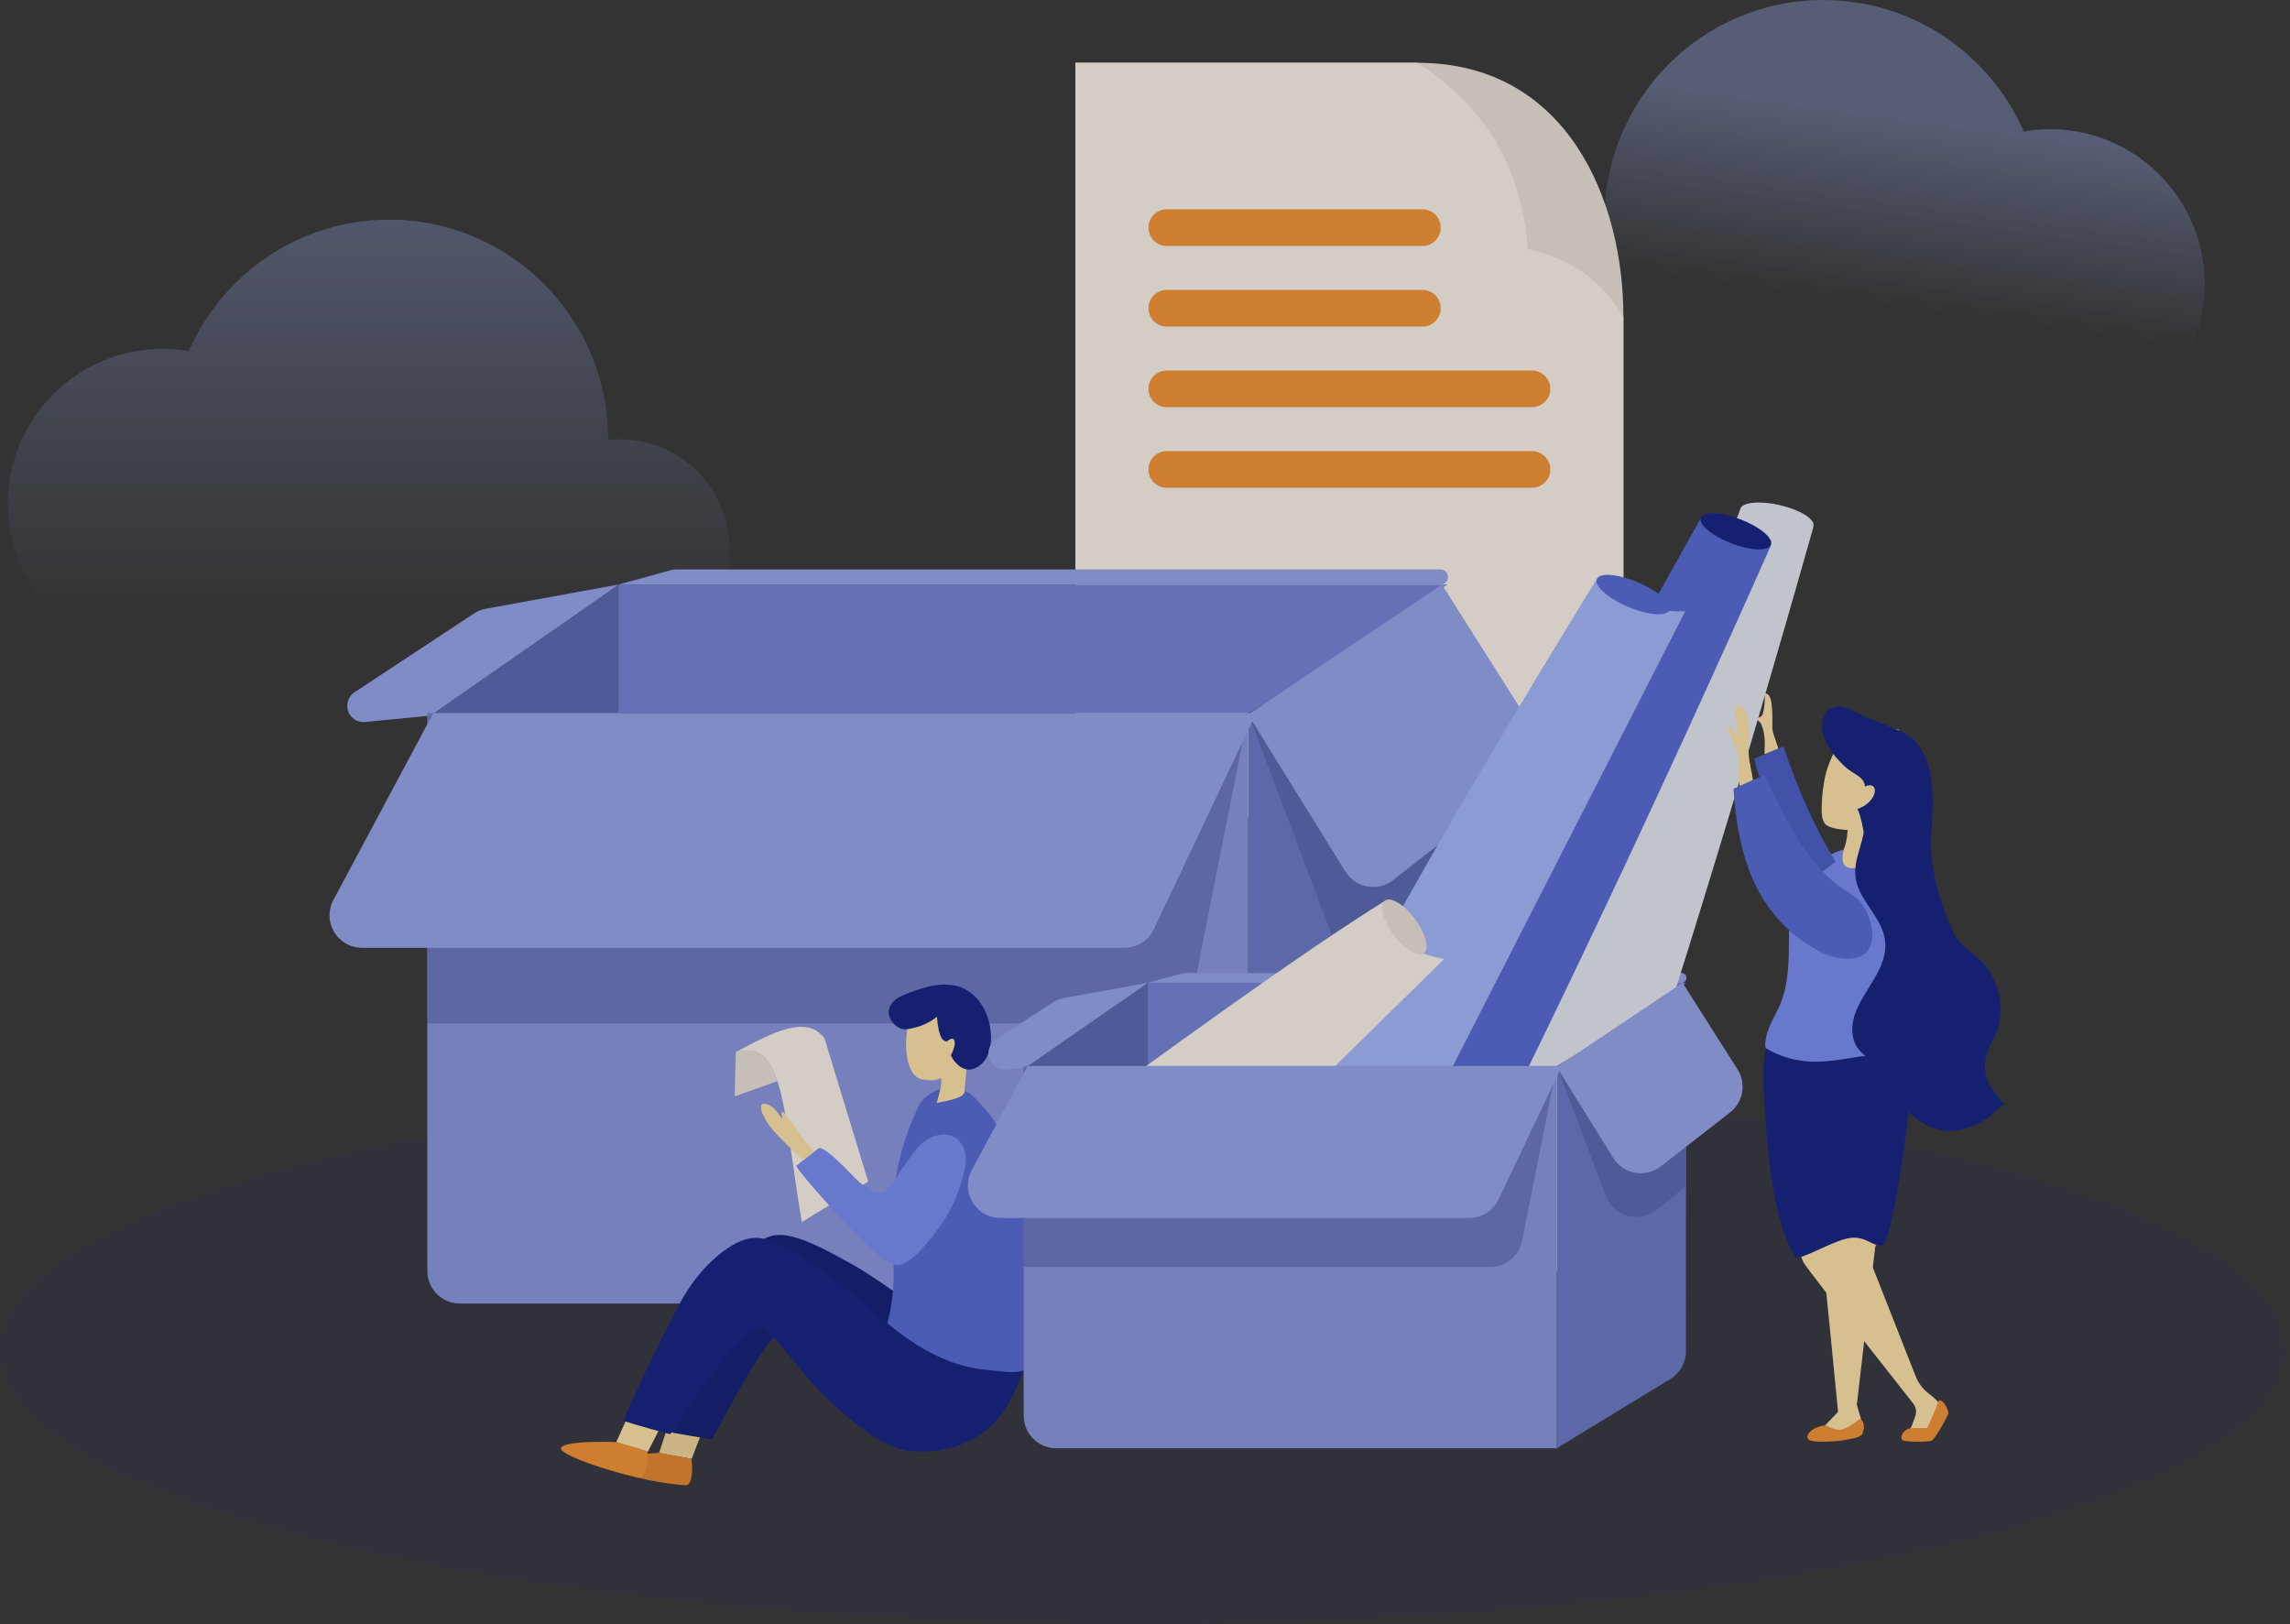 <?xml version="1.0" encoding="UTF-8"?>
<svg width="282px" height="200px" viewBox="0 0 282 200" version="1.1" xmlns="http://www.w3.org/2000/svg" xmlns:xlink="http://www.w3.org/1999/xlink">
    <rect x="0" y="0" width="282" height="200" fill="#333333" stroke="none"/>
    <title>文档</title>
    <defs>
        <linearGradient x1="50%" y1="68.526%" x2="40.594%" y2="26.961%" id="linearGradient-1">
            <stop stop-color="#A1B7FE" stop-opacity="0" offset="0%"></stop>
            <stop stop-color="#A1B7FE" stop-opacity="0.4" offset="100%"></stop>
        </linearGradient>
        <linearGradient x1="44.939%" y1="89.795%" x2="44.939%" y2="-14.809%" id="linearGradient-2">
            <stop stop-color="#A1B7FE" stop-opacity="0" offset="0%"></stop>
            <stop stop-color="#A1B7FE" stop-opacity="0.4" offset="100%"></stop>
        </linearGradient>
    </defs>
    <g id="打开项目" stroke="none" stroke-width="1" fill="none" fill-rule="evenodd" opacity="0.8">
        <g id="个人工作台-空" transform="translate(-655, -977)">
            <g id="编组-4" transform="translate(482, 787)">
                <g id="编组-2" transform="translate(173, 61)">
                    <g id="文档" transform="translate(0, 129)">
                        <ellipse id="阴影" fill-opacity="0.1" fill="#0E1D80" cx="140.701" cy="166.257" rx="140.701" ry="33.743"></ellipse>
                        <g id="云" transform="translate(136.232, 40.58) scale(-1, 1) translate(-136.232, -40.58) translate(0.966, 0)">
                            <path d="M73.924,27.135 C73.924,27.108 73.925,27.081 73.925,27.053 C73.925,12.112 61.858,0 46.971,0 C35.934,0 26.448,6.66 22.279,16.193 C21.222,16.01 20.136,15.914 19.026,15.914 C8.518,15.914 0,24.463 0,35.01 C0,45.557 8.518,54.106 19.026,54.106 L75.412,54.106 C82.855,54.106 88.889,48.05 88.889,40.58 C88.889,33.109 82.855,27.053 75.412,27.053 C74.909,27.053 74.413,27.082 73.924,27.135 Z" id="Fill-5" fill="url(#linearGradient-1)"></path>
                            <path d="M255.567,54.189 C255.567,54.161 255.568,54.134 255.568,54.106 C255.568,39.165 243.5,27.053 228.614,27.053 C217.576,27.053 208.09,33.713 203.922,43.246 C202.865,43.063 201.778,42.967 200.669,42.967 C190.161,42.967 181.643,51.517 181.643,62.063 C181.643,72.61 190.161,81.159 200.669,81.159 L257.054,81.159 C264.498,81.159 270.531,75.103 270.531,67.633 C270.531,60.162 264.498,54.106 257.054,54.106 C256.552,54.106 256.055,54.135 255.567,54.189 Z" id="Fill-5备份" fill="url(#linearGradient-2)" transform="translate(226.087, 54.106) scale(-1, 1) translate(-226.087, -54.106) "></path>
                        </g>
                        <g id="文稿-贴" transform="translate(132.425, 7.729)">
                            <path d="M1.33025181e-13,0 L1.33025181e-13,92.952 L67.486,92.952 L67.486,31.261 C67.5,17.215 60.746,0 42.099,0 L1.33025181e-13,0 Z" id="Stroke-1" fill="#EAE2DA"></path>
                            <path d="M1.33025181e-13,0 L1.33025181e-13,92.952 L67.486,92.952 L67.486,31.261 C64.825,26.875 60.967,24.033 55.734,22.963 C55.018,13.907 51.349,5.932 42.099,0 L1.33025181e-13,0 Z" id="Stroke-3" fill="#FDF4EA"></path>
                            <path d="M56.231,47.83 C57.477,47.83 58.488,48.84 58.488,50.086 C58.488,51.332 57.477,52.342 56.231,52.342 L11.254,52.342 C10.008,52.342 8.998,51.332 8.998,50.086 C8.998,48.84 10.008,47.83 11.254,47.83 L56.231,47.83 Z M56.231,37.903 C57.477,37.903 58.488,38.913 58.488,40.159 C58.488,41.405 57.477,42.415 56.231,42.415 L11.254,42.415 C10.008,42.415 8.998,41.405 8.998,40.159 C8.998,38.913 10.008,37.903 11.254,37.903 L56.231,37.903 Z M42.734,27.976 C43.98,27.976 44.99,28.986 44.99,30.232 C44.99,31.478 43.98,32.488 42.734,32.488 L11.254,32.488 C10.008,32.488 8.998,31.478 8.998,30.232 C8.998,28.986 10.008,27.976 11.254,27.976 L42.734,27.976 Z M42.734,18.049 C43.98,18.049 44.99,19.059 44.99,20.305 C44.99,21.551 43.98,22.561 42.734,22.561 L11.254,22.561 C10.008,22.561 8.998,21.551 8.998,20.305 C8.998,19.059 10.008,18.049 11.254,18.049 L42.734,18.049 Z" id="形状结合" fill="#F49130"></path>
                        </g>
                        <g id="箱子-空" transform="translate(36.926, 70.122)">
                            <polygon id="路径-9" fill="#7181D7" points="39.372 1.864 141.314 1.864 117.116 17.708 15.702 17.708"></polygon>
                            <path d="M116.78,90.405 L139.372,76.593 C140.56,75.866 141.285,74.574 141.286,73.182 L141.314,2.796 L141.314,2.796 L116.78,17.9 L116.78,90.405 Z" id="路径-7" fill="#6776C4"></path>
                            <path d="M15.702,17.904 L39.254,1.864 L39.254,77.102 L21.669,87.035 C19.745,88.121 17.305,87.443 16.219,85.519 C15.88,84.919 15.702,84.241 15.702,83.552 L15.702,17.904 L15.702,17.904 Z" id="路径-8" fill="#5665B2"></path>
                            <path d="M19.702,90.405 L116.78,90.405 L116.78,90.405 L116.78,17.708 L15.702,17.708 L15.702,86.405 C15.702,88.614 17.492,90.405 19.702,90.405 Z" id="路径-3" fill="#8694DF"></path>
                            <path d="M39.254,1.864 L45.498,0.144 C45.844,0.048 46.201,8.05955542e-15 46.56,0 L140.437,0 C140.957,-2.69630564e-14 141.379,0.422 141.379,0.943 C141.379,1.386 141.071,1.769 140.638,1.864 L140.638,1.864 L140.638,1.864 L39.254,1.864 Z" id="路径-10" fill="#94A2EB"></path>
                            <path d="M116.78,17.724 L127.137,45.189 C127.917,47.256 130.225,48.3 132.292,47.52 C132.682,47.373 133.046,47.166 133.372,46.906 L141.314,40.581 L141.314,40.581 L141.314,2.796 L116.78,17.724 Z" id="路径-13" fill="#5665B2"></path>
                            <path d="M116.78,17.89 L128.757,37.219 C129.921,39.097 132.386,39.676 134.264,38.513 C134.387,38.437 134.505,38.354 134.619,38.265 L151.214,25.31 C152.835,24.044 153.232,21.755 152.132,20.017 L140.638,1.864 L140.638,1.864 L116.78,17.89 Z" id="路径-11" fill="#94A2EB"></path>
                            <path d="M0,19.572 L16.341,16.594 C16.871,16.498 17.377,16.295 17.827,15.998 L32.519,6.306 C33.441,5.698 33.696,4.458 33.088,3.535 C32.679,2.917 31.962,2.574 31.224,2.646 L23.212,3.427 L23.212,3.427 L0,19.572 Z" id="路径-11" fill="#94A2EB" transform="translate(19.627, 10.718) scale(-1, -1) translate(-19.627, -10.718) "></path>
                            <path d="M116.78,17.708 L109.862,52.697 C109.492,54.57 107.848,55.921 105.938,55.921 L15.702,55.921 L15.702,55.921 L15.702,17.708 L116.78,17.708 Z" id="路径-12" fill-opacity="0.246" fill="#05135C"></path>
                            <path d="M16.421,17.708 L4.126,40.715 C3.085,42.664 3.821,45.087 5.769,46.129 C6.349,46.439 6.997,46.601 7.654,46.601 L101.55,46.601 C103.096,46.601 104.504,45.71 105.165,44.312 L117.761,17.708 L117.761,17.708 L16.421,17.708 Z" id="路径-10" fill="#94A2EB"></path>
                        </g>
                        <g id="人-坐" transform="translate(68.759, 121.054)">
                            <g id="右脚" transform="translate(26.764, 46.282) rotate(-6) translate(-26.764, -46.282) translate(4.481, 31.002)">
                                <g id="左脚" transform="translate(0, 22.652)">
                                    <polygon id="Stroke-25" fill="#F1D698" points="7.988 0 6.784 2.661 10.706 3.808 12.008 1.232"></polygon>
                                    <path d="M0.026,3.542 C0.372,4.335 6.019,6.374 9.758,6.978 L9.758,6.978 C10.514,6.826 10.756,4.794 10.654,3.773 L10.654,3.773 L6.835,2.638 C6.331,2.617 5.703,2.603 5.033,2.603 L5.033,2.603 C2.633,2.603 -0.305,2.787 0.026,3.542 L0.026,3.542 Z" id="Clip-32" fill="#E58628"></path>
                                </g>
                                <path d="M42.965,26.381 C39.412,26.054 35.092,22.195 32.177,19.367 C29.392,16.664 26.315,11.885 24.78,11.275 C22.595,10.406 15.465,21.446 13.444,24.324 C13.444,24.324 8.772,23.088 7.67,22.652 C9.856,17.585 12.061,13.055 14.643,8.177 C17.119,3.5 21.149,0.274 23.731,0.137 C26.313,2.14828155e-14 30.087,2.752 33.198,4.931 C35.287,6.395 39.717,10.443 40.194,10.679 C41.697,11.418 46.056,26.666 42.965,26.381 Z" id="Stroke-1" fill="#0C1973"></path>
                            </g>
                            <g id="左脚" transform="translate(0.333, 31.248)">
                                <g transform="translate(0, 22.652)">
                                    <polygon id="Stroke-25" fill="#FFE4A8" points="7.988 0 6.784 2.661 10.706 3.808 12.008 1.232"></polygon>
                                    <path d="M0.026,3.542 C0.372,4.335 6.019,6.374 9.758,6.978 L9.758,6.978 C10.514,6.826 10.756,4.794 10.654,3.773 L10.654,3.773 L6.835,2.638 C6.331,2.617 5.703,2.603 5.033,2.603 L5.033,2.603 C2.633,2.603 -0.305,2.787 0.026,3.542 L0.026,3.542 Z" id="Clip-32" fill="#F49130"></path>
                                </g>
                                <path d="M56.719,16.363 C57.18,16.593 55.154,20.549 54.897,20.954 C54.081,22.243 53.021,23.377 51.768,24.26 C49.226,26.054 46.056,26.666 42.965,26.381 C39.412,26.054 35.092,22.195 32.177,19.367 C29.392,16.664 26.315,11.885 24.78,11.275 C22.595,10.406 15.465,21.446 13.444,24.324 C13.444,24.324 8.772,23.088 7.67,22.652 C9.856,17.585 12.061,13.055 14.643,8.177 C17.119,3.5 21.149,0.274 23.731,0.137 C26.313,2.14828155e-14 30.087,2.752 33.198,4.931 C35.287,6.395 39.717,10.443 40.194,10.679 C41.697,11.418 56.712,16.36 56.719,16.363 Z" id="Stroke-1" fill="#0E1D80"></path>
                            </g>
                            <path d="M50.005,13.375 C50.553,13.016 53.026,16.063 53.304,16.45 C54.351,17.911 55.103,19.564 55.691,21.25 C57.672,26.933 58.118,33.001 58.199,38.969 C58.22,40.466 58.216,41.962 58.206,43.458 C58.199,44.428 58.518,45.955 58.185,46.869 C57.686,48.243 55.257,47.901 54.144,47.797 C53.679,47.753 53.216,47.682 52.75,47.643 C50.718,47.473 48.742,46.894 46.895,46.049 C44.571,44.985 42.456,43.524 40.505,41.896 C42.814,33.587 38.696,26.702 44.523,14.841 C45.326,13.651 46.967,13.035 46.978,13.066 C47.478,14.463 48.5,14.359 50.005,13.375 Z" id="身体" fill="#5266D4"></path>
                            <g id="头" transform="translate(40.681, 0.196)">
                                <path d="M6.362,2.008 C7.917,2.154 11.509,8.138 9.664,9.503 L9.664,9.503 C9.505,11.066 9.324,13.179 9.324,13.179 C9.312,13.945 7.529,14.242 5.909,14.582 C6.234,13.357 6.667,12.001 6.401,11.497 C6.345,11.527 6.316,11.541 6.316,11.541 C5.754,11.892 4.92,11.831 4.004,11.648 C1.587,10.988 1.731,5 3.191,3.003 L3.191,3.003 Z" fill="#FFE4A8"></path>
                                <path d="M2.288,5.494 C1,5.693 -0.258,4.207 0.046,3.022 C0.25,2.224 0.954,1.665 1.684,1.359 C2.711,0.929 3.752,0.517 4.839,0.26 C6.48,-0.129 8.3,-0.173 9.753,0.778 C11.304,1.794 12.172,3.43 12.481,5.209 C12.81,7.096 12.513,9.699 10.362,10.394 C9.218,10.764 8.077,9.697 7.657,8.719 C8.425,7.258 8.268,6.063 7.18,6.999 C6.639,7.014 6.152,6.508 5.931,3.959 C4.945,4.784 3.715,5.273 2.288,5.494 Z" id="头发" fill="#0E1D80"></path>
                            </g>
                            <g id="编组-12" transform="translate(21.715, 5.402)">
                                <path d="M0.132,3.109 C6.2,1.409 5.939,10.492 8.272,24.035 L16.438,19.054 L11.074,1.457 C8.914,-1.616 4.512,0.774 0.132,3.109 Z" id="Stroke-21" fill="#FDF4EA"></path>
                                <path d="M5.257,6.684 L-1.50503206e-13,8.564 L0.132,3.109 C2.625,2.349 4.307,3.607 5.257,6.684 Z" id="Stroke-23" fill="#EAE2DA"></path>
                            </g>
                            <g id="手" transform="translate(24.944, 14.873)">
                                <path d="M7.066,5.514 C7.064,5.516 4.369,7.619 4.369,7.619 C4.126,7.82 9.332,13.584 9.833,14.099 C11.668,15.988 13.784,18.411 16.115,19.708 C17.838,20.667 20.393,17.22 21.302,16.094 C23.405,13.492 24.777,10.408 25.242,7.111 C25.242,3.677 22.375,2.977 20.097,4.66 C19.111,5.389 18.189,6.947 17.412,7.947 C16.949,8.54 15.706,10.938 14.815,10.929 C13.133,10.91 11.781,9.333 10.705,8.245 C10.269,7.804 7.641,5.066 7.066,5.514 Z" id="胳膊" fill="#7589F2"></path>
                                <path d="M5.226,6.949 C4.082,5.861 2.892,4.809 1.832,3.638 C1.405,3.168 0.982,2.651 0.653,2.096 C0.383,1.639 -0.117,0.777 0.025,0.225 C0.148,-0.26 1.073,0.166 1.309,0.333 C1.83,0.702 2.203,1.273 2.547,1.796 C2.82,2.058 2.309,0.941 2.71,1.02 C2.995,1.077 4.853,3.841 5.171,4.264 C5.298,4.433 6.534,5.929 6.631,5.854 L5.226,6.949 Z" fill="#FFE4A8"></path>
                            </g>
                        </g>
                        <g id="箱子-文稿" transform="translate(115.872, 59.935)">
                            <polygon id="路径-9" fill="#7181D7" points="25.566 61.091 91.762 61.091 76.049 71.35 10.196 71.35"></polygon>
                            <path d="M25.489,61.091 L29.362,60.027 C29.708,59.933 30.064,59.885 30.422,59.885 L91.193,59.885 C91.53,59.885 91.804,60.158 91.804,60.495 C91.804,60.782 91.604,61.03 91.323,61.091 L91.323,61.091 L91.323,61.091 L25.489,61.091 Z" id="路径-10" fill="#94A2EB"></path>
                            <path d="M10.196,71.477 L25.489,61.091 L25.489,109.805 L16.159,115.06 C14.234,116.144 11.795,115.463 10.711,113.538 C10.373,112.938 10.196,112.262 10.196,111.575 L10.196,71.477 L10.196,71.477 Z" id="路径-8" fill="#5665B2"></path>
                            <g id="编组" transform="translate(10.914, 0)">
                                <g id="编组-9" transform="translate(51, 1.949)" fill="#E6E8F2">
                                    <path d="M45.522,3.023 C41.93,4.077 38.907,3.413 36.494,0.911 L-2.67976724e-13,95.646 L17.356,94.402 C27.381,64.611 36.734,34.127 45.522,3.023 Z" id="Stroke-13"></path>
                                    <path d="M45.533,2.895 C45.334,3.744 43.151,3.967 40.658,3.393 C38.165,2.819 36.306,1.666 36.505,0.817 C36.705,-0.032 38.887,-0.255 41.38,0.318 C43.873,0.892 45.732,2.045 45.533,2.895 Z" id="Stroke-15"></path>
                                </g>
                                <g id="编组-10" transform="translate(62.286, 48.327) rotate(4) translate(-62.286, -48.327) translate(36.183, 1.851)">
                                    <path d="M52.156,3.516 C48.496,4.31 45.529,3.432 43.305,0.764 L2.23313936e-13,92.643 L17.401,92.643 C29.572,63.646 41.123,33.91 52.156,3.516 Z" id="Stroke-9" fill="#5266D4"></path>
                                    <path d="M52.176,3.389 C51.916,4.221 49.722,4.288 47.278,3.538 C44.833,2.787 43.063,1.504 43.324,0.671 C43.584,-0.162 45.777,-0.228 48.222,0.522 C50.667,1.273 52.437,2.556 52.176,3.389 Z" id="Stroke-11" fill="#0E1D80"></path>
                                </g>
                                <g id="编组-8" transform="translate(52.715, 54.869) rotate(4) translate(-52.715, -54.869) translate(27.249, 9.666)">
                                    <path d="M50.659,3.83 C45.876,4.199 41.997,3.353 39.496,0.66 C22.053,34.12 6.724,65.459 3.30504626e-13,88.167 L14.275,89.306 L50.659,3.83 Z" id="Stroke-1" fill="#A1B7FE"></path>
                                    <path d="M48.711,3.818 C48.41,4.665 46.109,4.634 43.573,3.75 C41.036,2.865 39.223,1.462 39.524,0.616 C39.825,-0.231 42.126,-0.201 44.663,0.684 C47.2,1.569 49.013,2.972 48.711,3.818 Z" id="Stroke-3" fill="#5266D4"></path>
                                </g>
                                <g id="编组-7" transform="translate(0.089, 50.84)">
                                    <path d="M50.957,7.333 C46.645,6.59 44.052,4.34 43.62,0.199 C33.116,6.738 16.8,18.602 2.67976724e-14,30.909 L13.965,43.657 C27.123,30.737 39.621,18.464 50.957,7.333 Z" id="Stroke-5" fill="#FDF4EA"></path>
                                    <path d="M48.451,6.627 C47.719,7.156 46.055,6.132 44.736,4.341 C43.416,2.549 42.94,0.668 43.672,0.139 C44.404,-0.39 46.068,0.634 47.388,2.425 C48.707,4.217 49.184,6.098 48.451,6.627 Z" id="Stroke-7" fill="#EAE2DA"></path>
                                </g>
                            </g>
                            <path d="M75.831,118.418 L89.826,109.887 C91.017,109.161 91.744,107.867 91.744,106.473 L91.762,61.695 L91.762,61.695 L75.831,71.474 L75.831,118.418 Z" id="路径-7" fill="#6776C4"></path>
                            <path d="M14.196,118.418 L75.831,118.418 L75.831,118.418 L75.831,71.35 L10.196,71.35 L10.196,114.418 C10.196,116.627 11.987,118.418 14.196,118.418 Z" id="路径-3" fill="#8694DF"></path>
                            <path d="M75.831,71.36 L81.877,87.345 C82.659,89.411 84.967,90.453 87.033,89.672 C87.42,89.525 87.782,89.32 88.106,89.062 L91.762,86.159 L91.762,86.159 L91.762,61.695 L75.831,71.36 Z" id="路径-13" fill="#5665B2"></path>
                            <path d="M75.831,71.467 L82.787,82.66 C83.953,84.536 86.419,85.112 88.295,83.946 C88.415,83.872 88.53,83.792 88.641,83.705 L97.178,77.06 C98.805,75.794 99.203,73.499 98.098,71.759 L91.323,61.091 L91.323,61.091 L75.831,71.467 Z" id="路径-11" fill="#94A2EB"></path>
                            <path d="M0,72.557 L10.331,70.68 C10.86,70.583 11.365,70.382 11.814,70.086 L18.734,65.535 C19.657,64.928 19.913,63.688 19.306,62.765 C18.898,62.145 18.18,61.801 17.442,61.873 L15.073,62.103 L15.073,62.103 L0,72.557 Z" id="路径-11" fill="#94A2EB" transform="translate(12.745, 66.824) scale(-1, -1) translate(-12.745, -66.824) "></path>
                            <path d="M75.831,71.35 L71.564,92.869 C71.193,94.742 69.55,96.091 67.64,96.091 L10.196,96.091 L10.196,96.091 L10.196,71.35 L75.831,71.35 Z" id="路径-12" fill-opacity="0.246" fill="#05135C"></path>
                            <path d="M10.663,71.35 L3.794,84.167 C2.75,86.114 3.483,88.539 5.43,89.582 C6.011,89.894 6.66,90.057 7.319,90.057 L65.057,90.057 C66.601,90.057 68.008,89.167 68.67,87.772 L76.468,71.35 L76.468,71.35 L10.663,71.35 Z" id="路径-10" fill="#94A2EB"></path>
                        </g>
                        <g id="人-推" transform="translate(212.644, 85.402)">
                            <g id="右腿" transform="translate(9.931, 50.226)">
                                <path d="M6.083,1.171 C6.083,1.171 1.46,16.122 1.749,18.215 C2.038,20.308 3.772,38.248 3.772,38.248 L1.749,40.341 C2.809,41.062 4.797,40.787 6.95,40.341 L6.083,37.351 C6.083,37.351 8.684,14.925 8.395,17.616 C8.106,20.308 12.589,0 12.589,0 L6.083,1.171 Z" fill="#FFE4A8"></path>
                                <path d="M2.287,39.904 C0.679,40.032 -0.229,40.996 0.05,41.542 C0.33,42.088 2.723,41.905 3.964,41.815 C5.362,41.542 6.2,41.542 6.76,40.996 C7.039,40.176 7.039,39.434 6.48,39.084 C6.48,39.084 4.803,40.45 3.964,40.45 C3.367,40.409 2.79,40.221 2.287,39.904 Z" id="右鞋" fill="#F49130"></path>
                            </g>
                            <g id="左腿" transform="translate(6.459, 48.5)">
                                <path d="M3.076,21.712 C4.346,23.539 14.043,35.836 16.5,38.944 C16.848,39.386 16.943,39.986 16.747,40.52 L16.351,41.602 C16.25,41.878 16.078,42.12 15.853,42.302 C15.605,42.503 15.314,42.775 15.314,42.949 C15.314,43.122 16.31,43.089 17.062,43.029 C17.599,42.988 18.077,42.664 18.326,42.174 C18.842,41.163 19.673,39.481 19.673,39.06 C19.673,38.746 19.029,38.184 18.42,37.72 C17.693,37.17 17.129,36.424 16.791,35.564 L10.672,20.01 C10.648,19.949 10.628,19.887 10.611,19.824 L5.739,1.205 C5.545,0.436 4.833,-0.072 4.064,0.008 L1.403,0.307 C0.546,0.399 -0.079,1.185 0.008,2.066 C0.48,6.705 1.876,19.989 3.076,21.712 Z" fill="#FFE4A8"></path>
                                <path d="M19.665,38.56 C20.23,38.372 20.83,39.795 20.83,40.104 C20.83,40.413 19.182,43.301 18.792,43.502 C18.402,43.702 15.804,43.681 15.298,43.502 C14.68,43.285 15.234,41.957 16.462,41.957 L18.209,41.957 C18.209,41.957 19.138,40.011 19.665,38.56 Z" id="左鞋" fill="#F49130"></path>
                            </g>
                            <g id="身体" transform="translate(4.26, 19.232)">
                                <path d="M0.758,23.66 C0.661,23.904 0.144,26.329 0.245,28.678 C0.758,40.657 2.199,47.254 4.224,50.215 C5.109,50.462 8.853,48.126 10.878,47.827 C12.903,47.529 13.763,48.99 14.928,48.723 C16.149,48.443 18.597,30.306 18.319,29.176 L15.203,25.578 L0.758,23.66 Z" id="裙子" fill="#0E1D80"></path>
                                <path d="M10.134,0 C9.668,1.653 11.502,1.688 12.207,1.324 C19.03,7.226 19.215,16.215 18.319,26.494 C18.328,26.394 17.418,26.036 17.298,25.984 C16.952,25.833 16.595,25.705 16.232,25.586 C12.207,24.271 6.934,28.144 0.631,24.51 C0.349,24.347 0.505,23.607 0.53,23.42 C0.783,21.588 2.018,20.089 2.588,18.348 C3.352,16.013 3.379,13.552 3.391,11.14 C3.393,10.635 3.394,10.131 3.409,9.626 C3.42,9.272 3.355,8.754 3.499,8.418 C5.076,4.743 6.214,0.942 10.134,0 Z" fill="#7589F2"></path>
                            </g>
                            <g id="右手" transform="translate(3.415, 0)">
                                <path d="M1.268,7.475 C1.127,6.994 1.554,5.259 0.757,3.65 C0.665,3.484 0.344,3.328 0.359,3.119 C0.368,2.992 0.838,2.854 0.915,2.724 C1.049,2.497 1.093,2.166 1.149,1.911 C1.289,1.269 1.231,0.637 1.304,0 C1.979,-0.01 2.085,1.122 2.131,1.57 C2.193,2.172 2.201,2.777 2.202,3.381 C2.202,3.759 2.169,4.139 2.218,4.514 C2.262,4.851 2.398,5.171 2.506,5.492 C2.651,5.926 2.797,6.359 2.942,6.793 L1.268,7.475 Z" fill="#FFE4A8"></path>
                                <path d="M3.562,6.537 C5.335,11.745 7.398,16.564 9.988,20.68 L8.412,21.935 C5.641,20.593 3.115,15.857 0.648,10.299 C0.356,9.706 0.161,8.895 2.89254076e-13,8.012 L3.562,6.537 Z" id="右胳膊" fill="#465AC7"></path>
                            </g>
                            <g id="左手" transform="translate(0, 1.527)">
                                <path d="M1.586,9.911 C1.114,6.663 2.432,7.254 1.44064287e-13,2.605 C0.126,2.472 0.349,2.593 0.479,2.722 C0.783,3.02 1.046,3.359 1.259,3.725 C1.202,3.627 1.261,3.276 1.258,3.142 C1.255,2.904 1.246,2.668 1.235,2.431 C1.219,2.093 1.18,1.776 1.121,1.445 C1.06,1.107 0.825,0.368 1.19,0.123 C1.909,-0.358 2.379,0.69 2.523,1.219 C2.815,2.289 2.789,3.392 2.726,4.489 C2.7,4.932 2.674,5.376 2.693,5.82 C2.742,6.942 3.08,8.031 3.218,9.146 C2.827,9.319 1.977,9.738 1.586,9.911 Z" fill="#FFE4A8"></path>
                                <path d="M4.695,8.493 C6.013,11.508 7.479,14.491 9.325,17.234 C10.755,19.36 12.446,21.37 14.675,22.771 C15.567,23.332 16.442,23.924 16.956,24.863 C17.635,26.103 18.151,27.742 17.811,29.153 C17.19,31.726 13.899,31.365 12.061,30.531 C9.401,29.323 7.114,27.419 5.385,25.107 C4.272,23.617 3.387,21.967 2.744,20.233 C1.552,17.022 1.048,13.597 0.83,10.201 C0.83,10.201 4.695,8.493 4.695,8.493 Z" id="左胳膊" fill="#5266D4"></path>
                            </g>
                            <path d="M15.323,3.494 L21.146,4.436 L24.985,12.076 L17.379,16.66 L16.31,21.387 C14.697,21.801 13.977,21.22 14.351,19.422 L14.394,19.232 C14.609,18.704 14.804,18.071 14.885,16.819 C13.8,16.745 12.624,16.562 12.164,16.126 L12.164,16.126 L12.108,16.067 C12.073,16.025 12.043,15.98 12.014,15.934 L12.014,15.934 L11.922,15.767 C11.62,15.13 11.675,14.258 11.696,13.598 L11.696,13.598 L11.726,13.014 C11.779,12.235 11.884,11.459 12.019,10.691 C12.482,8.049 14.015,5.798 15.323,3.494 L15.323,3.494 Z" id="头" fill="#FFE4A8"></path>
                            <path d="M17.023,11.447 C18.888,10.655 18.637,13.41 16.039,14.236 C16.251,14.133 16.915,16.901 16.844,17.248 C16.416,19.363 15.365,21.282 16.039,23.481 C16.409,24.689 17.163,25.743 17.869,26.798 C18.575,27.853 19.257,28.97 19.453,30.217 C20.024,33.863 16.71,36.473 15.712,39.701 C15.288,41.072 15.335,42.67 16.224,43.808 C16.902,44.678 17.977,45.165 18.637,46.045 C19.29,46.912 19.706,48.005 20.306,48.925 C21.64,50.974 23.369,52.953 25.841,53.648 C27.225,54.037 28.665,53.897 30.002,53.404 C30.751,53.127 31.457,52.744 32.123,52.312 C32.551,52.034 33.896,50.598 34.313,50.598 C34.041,50.845 32.282,48.128 32.157,47.819 C31.729,46.769 31.664,45.603 31.963,44.511 C32.276,43.366 33.049,42.416 33.379,41.255 C33.749,39.948 33.817,38.556 33.553,37.223 C33.287,35.88 32.686,34.605 31.833,33.524 C30.955,32.409 29.713,31.733 28.768,30.699 C28.226,30.106 27.874,29.374 27.557,28.641 C25.987,25.003 24.915,20.936 25.191,16.964 C25.485,12.738 25.959,6.485 21.069,4.489 C19.582,3.882 18.814,3.558 17.281,2.973 C15.739,2.383 14.513,1.05 12.775,1.826 C11.795,2.263 10.561,4.983 14.051,8.515 C15.478,10.096 16.844,10.02 17.023,11.447 Z" id="头发" fill="#0E1D80"></path>
                        </g>
                    </g>
                </g>
            </g>
        </g>
    </g>
</svg>